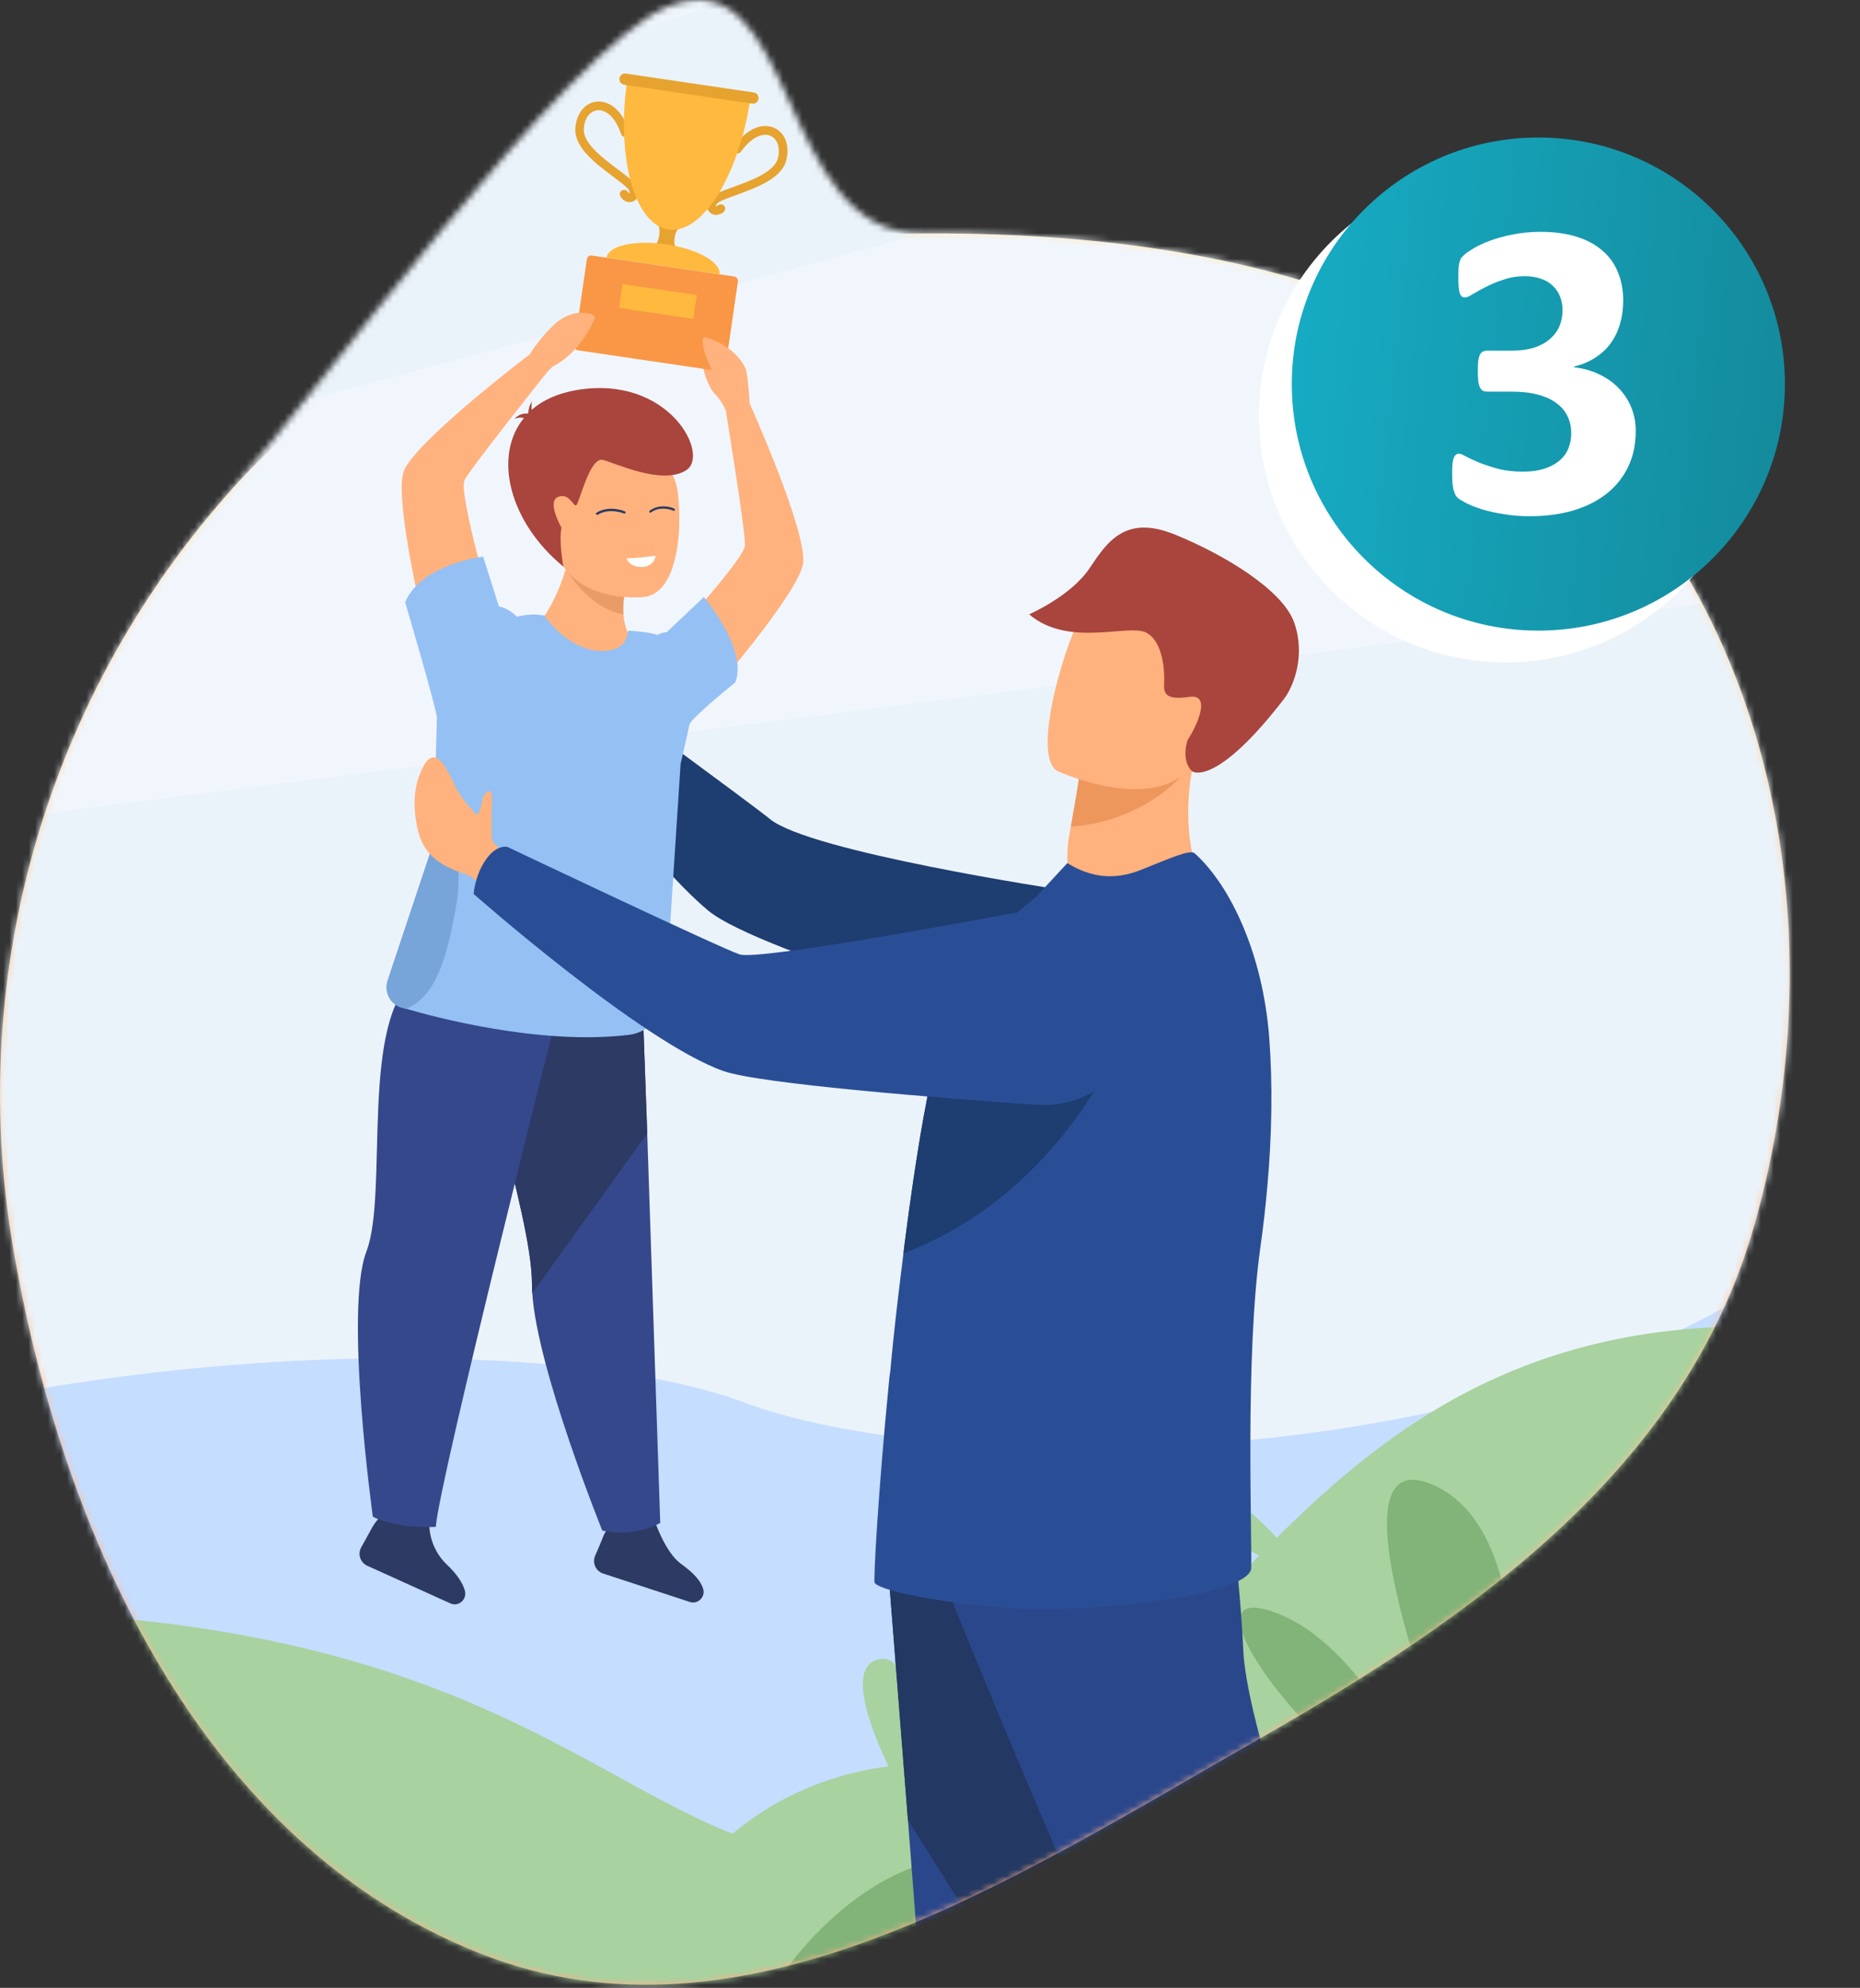<svg width="291" height="311" viewBox="0 0 291 311" fill="none" xmlns="http://www.w3.org/2000/svg">
<rect x="0" y="0" width="291" height="311" fill="#333333" stroke="none"/>
<path fill-rule="evenodd" clip-rule="evenodd" d="M144.197 36.517C184.862 36.295 227.397 44.06 253.49 75.224C280.205 107.132 285.843 152.005 274.376 191.998C263.625 229.49 230.967 252.671 197.066 272.003C158.537 293.974 116.366 321.951 75.125 305.619C31.793 288.459 9.735 240.666 1.975 194.744C-5.226 152.131 7.492 108.563 36.392 76.411C63.331 46.44 103.881 36.737 144.197 36.517Z" fill="url(#paint0_linear_1_3158)"/>
<mask id="mask0_1_3158" style="mask-type:alpha" maskUnits="userSpaceOnUse" x="0" y="0" width="280" height="311">
<path fill-rule="evenodd" clip-rule="evenodd" d="M144.197 36.517C184.862 36.295 227.397 44.06 253.49 75.224C280.205 107.132 285.843 152.006 274.376 191.998C263.625 229.491 230.967 252.671 197.066 272.003C158.537 293.974 116.366 321.951 75.125 305.619C31.793 288.459 9.735 240.666 1.975 194.744C-5.226 152.131 7.492 108.564 36.392 76.411C48.077 63.411 88.823 7.268 104.5 1.014C124.965 -7.149 121.368 36.642 144.197 36.517Z" fill="url(#paint1_linear_1_3158)"/>
</mask>
<g mask="url(#mask0_1_3158)">
<path d="M1.798 311.515C-33.054 288.655 -60.918 240.082 -14.738 195.888C13.408 168.954 -26.587 114.932 -11.353 40.688C6.898 -48.396 157.828 -143.429 306.653 -11.023C435.861 103.949 235.604 129.772 316.18 182.464C416.373 247.992 343.241 311.493 343.241 311.493H1.798V311.515Z" fill="#EBF3FA"/>
<path opacity="0.5" d="M309.822 -8.147L-14.934 79.63C-14.673 97.847 -11.982 114.453 -9.4 129.315L346.366 84.337C356.782 61.129 353.614 32.015 309.822 -8.147Z" fill="#F8FBFF"/>
<g opacity="0.5">
<path opacity="0.5" d="M6.181 -0.28C-1.892 11.989 -7.664 24.867 -10.702 37.681L226.207 -33.36L6.181 -0.28Z" fill="#F8FBFF"/>
</g>
<path d="M394.34 181.515C359.451 181.807 302.673 185.312 271.863 203.351C225.319 230.592 146.946 230.921 116.208 219.345C85.434 207.77 -0.588 209.303 -56.199 236.033C-117.092 265.282 -180.352 227.16 -260 254.656C-248.637 268.751 -234.798 280.947 -220.23 290.515H352.786C352.786 290.478 405.958 244.359 394.34 181.515Z" fill="#C5DDFF"/>
<path d="M273.709 207.515C199.096 207.515 188.963 277.368 146.821 275.875C145.439 275.837 144.096 275.913 142.829 275.99C141.524 276.067 140.296 276.181 139.068 276.334C137.993 276.487 136.957 276.641 135.959 276.832C133.004 277.406 130.279 278.21 127.745 279.167C108.209 286.669 100.111 304.812 98 310.4L136.765 310.515H228.496C228.457 310.515 278.238 267.569 273.709 207.515Z" fill="#A8D29F"/>
<path d="M50.322 310.723H146.18L187.652 310.657C185.417 307.475 176.736 297.146 155.837 292.874C153.124 292.308 150.194 291.872 147.048 291.545C145.962 291.436 144.856 291.349 143.727 291.262C142.425 291.175 141.08 291.109 139.712 291.066C138.323 291.022 136.891 291 135.415 291C99.933 291.153 87.823 257.222 10 252.515C13.038 276.508 30.552 297.756 50.322 310.723Z" fill="#A8D29F"/>
<path d="M205.991 248.294C205.991 248.294 194.033 230.948 186.242 232.626C178.43 234.325 205.991 248.294 205.991 248.294Z" fill="#A8D29F"/>
<path d="M142.759 283.515C142.759 283.515 144.747 257.531 137.311 259.636C129.876 261.702 142.759 283.515 142.759 283.515Z" fill="#A8D29F"/>
<path d="M234.17 294.514C234.17 294.514 245.019 241.454 224.233 232.322C203.409 223.19 234.17 294.514 234.17 294.514Z" fill="#82B378"/>
<path d="M227 288.514C227 288.514 216.256 258.993 200.081 252.508C183.946 245.985 202.331 273.131 227 288.514Z" fill="#82B378"/>
<path d="M260.006 241.669C260.006 241.669 266.257 232.516 264.846 226.676C263.414 220.836 259.399 231.601 260.006 241.669Z" fill="#82B378"/>
<path d="M263 263.514C251.462 264.392 234.846 269.927 204.231 295.581C199.923 299.207 194.462 301.23 188.846 301.23C183.346 301.192 176.308 299.971 169.077 295.428C141.923 278.326 122 309.514 122 309.514H229.769C234.577 305.01 251.5 288.251 263 263.514Z" fill="#82B378"/>
<path d="M93.373 110.999L91.162 106.879C91.162 106.879 90.509 98.032 80.915 97.754C80.915 97.754 76.947 97.931 78.002 100.635C79.056 103.315 79.031 102.127 80.438 105.943C81.844 109.76 84.883 112.591 87.847 112.641L90.886 114.032L93.373 110.999Z" fill="#FFB27D"/>
<path d="M88.927 109.305C91.413 107.03 91.966 107.03 91.966 107.03C91.966 107.03 118.086 126.164 120.422 128.11C126.55 133.267 166.183 139.232 166.183 139.232L167.188 162.663C167.188 162.663 118.991 149.292 110.778 142.442C101.008 134.278 86.365 113.299 86.365 113.299C86.365 113.299 86.968 111.1 88.927 109.305Z" fill="#1E3D70"/>
<path d="M77.323 96.44C77.323 96.44 71.647 77.104 72.677 75.107C73.706 73.135 85.536 58.298 85.536 58.298L82.899 55.417C82.899 55.417 65.594 68.561 63.258 73.489C61.324 77.534 66.85 99.928 66.85 99.928L77.323 96.44Z" fill="#FFB27D"/>
<path d="M85.537 58.298C85.537 58.298 87.144 56.478 88.525 55.644C89.831 54.861 91.288 52.308 90.71 51.853C90.133 51.423 90.108 53.926 89.932 53.572C90.082 52.788 94.001 50.185 93.096 49.578C92.192 48.997 89.229 48.517 86.918 50.589C84.582 52.662 82.899 55.392 82.899 55.392C83.075 57.009 84.532 58.172 85.537 58.298Z" fill="#FFB27D"/>
<path d="M99.325 100.686L86.365 105.109L85.185 96.339C85.185 96.339 87.144 93.659 88.525 88.983C89.103 87.012 89.58 84.712 89.781 82.083L98.873 88.579C98.873 88.579 98.496 89.464 98.144 90.778C97.768 92.219 97.416 94.165 97.541 96.086C97.667 97.779 98.169 99.422 99.325 100.686Z" fill="#FFB27D"/>
<path d="M102.565 238.314C102.565 238.314 104.173 242.939 106.508 244.633C108.467 246.048 109.572 247.236 109.999 248.525C110.426 249.814 109.196 251.053 107.915 250.623L94.352 246.174C93.197 245.795 92.619 244.506 93.122 243.369C93.549 242.383 94.051 241.246 94.377 240.361C95.106 238.415 97.592 237.479 97.592 237.479L102.565 238.314Z" fill="#2C3A64"/>
<path d="M103.293 238.263C103.293 238.263 99.325 240.614 94.227 239.451C94.227 239.451 84.03 214.226 83.276 202.296C83.251 201.815 83.226 201.36 83.226 200.931C83.276 189.734 72.577 160.641 75.264 154.625C77.951 148.584 100.531 156.976 100.531 156.976L101.259 177.323L103.293 238.263Z" fill="#35488B"/>
<path d="M101.259 177.323L83.276 202.321C83.251 201.841 83.226 201.386 83.226 200.956C83.276 189.734 72.577 160.641 75.264 154.625C77.951 148.584 100.531 156.976 100.531 156.976L101.259 177.323Z" fill="#2C3A64"/>
<path d="M103.117 101.975C103.117 101.975 116.479 87.568 116.554 85.318C116.629 83.094 113.565 64.314 113.565 64.314L117.282 63.126C117.282 63.126 126.023 82.487 125.671 87.947C125.37 92.421 110.602 109.305 110.602 109.305L103.117 101.975Z" fill="#FFB27D"/>
<path d="M67.176 238.769C67.176 238.769 67.126 242.156 69.964 244.835C71.295 246.074 72.476 247.666 72.752 248.98C73.028 250.32 71.697 251.407 70.466 250.851L57.456 244.961C56.351 244.456 55.924 243.116 56.527 242.055C57.054 241.119 57.657 240.033 58.109 239.199C59.039 237.328 61.274 235.71 61.274 235.71L67.176 238.769Z" fill="#2C3A64"/>
<path d="M87.42 157.607C87.42 157.607 68.709 231.59 68.181 238.87C68.181 238.87 62.304 239.299 58.336 237.303C58.336 237.303 53.815 204.949 57.331 195.774C60.847 186.599 56.1 159.073 65.293 152.729C74.485 146.385 87.42 157.607 87.42 157.607Z" fill="#35488B"/>
<path d="M107.864 113.375C108.065 112.364 115.048 106.753 115.048 106.753C117.032 101.571 110.125 93.407 110.125 93.407L104.298 98.917C103.519 98.917 102.841 99.347 102.841 99.347C101.686 98.841 98.27 98.664 98.27 98.664C98.069 100.408 97.14 101.9 94.051 101.849C89.932 101.773 86.717 98.462 85.16 96.314C85.16 96.314 83.352 95.833 80.865 96.491C80.865 96.491 79.634 95.151 78.052 94.873L75.591 87.088C75.591 87.088 65.896 88.225 63.385 94.216C63.385 94.216 67.755 109.002 68.357 112.162L68.307 113.982L68.131 120.452L67.855 131.801L60.647 153.412C60.597 153.614 60.546 153.791 60.521 153.993C60.295 155.485 61.124 156.951 62.556 157.532C62.556 157.532 62.882 157.633 63.51 157.81C67.629 159.023 84.431 163.598 98.371 161.905C101.51 161.526 103.921 158.922 104.122 155.737L106.483 119.492C106.483 119.542 107.664 114.386 107.864 113.375Z" fill="#95C0F4"/>
<path d="M71.345 141.861C69.964 149.57 68.256 156.015 63.484 157.835C62.856 157.658 62.53 157.557 62.53 157.557C61.098 156.976 60.294 155.484 60.495 154.018C60.52 153.816 60.571 153.639 60.621 153.437L67.829 131.826L68.105 120.477C68.206 120.3 68.256 120.199 68.256 120.199C68.256 120.199 73.129 132.003 71.345 141.861Z" fill="#77A5D9"/>
<path d="M97.542 96.137C91.991 95.176 88.525 89.009 88.525 89.009L98.145 90.829C97.768 92.244 97.416 94.19 97.542 96.137Z" fill="#EA9C68"/>
<path d="M100.706 93.406C100.706 93.406 89.128 94.721 86.591 85.242C83.853 75.006 89.404 68.687 93.272 68.762C100.957 68.939 104.9 72.478 105.779 75.713C106.684 78.974 107.085 92.724 100.706 93.406Z" fill="#FFB27D"/>
<path d="M98.044 87.341C98.044 87.341 98.32 88.806 100.706 88.705C100.706 88.705 102.389 88.503 102.565 86.936C101.234 87.088 100.053 87.315 98.044 87.341Z" fill="white"/>
<path d="M90.333 61.003C87.294 61.509 84.908 62.596 83.175 64.137C83.125 63.455 83.2 62.848 83.2 62.848C82.823 63.379 82.673 64.061 82.648 64.643C82.623 64.668 82.597 64.693 82.597 64.693C82.02 64.668 81.141 64.769 80.513 65.528C80.513 65.528 81.191 65.199 81.969 65.401C77.097 71.341 79.659 81.679 88.148 88.655C88.148 88.655 87.394 84.611 87.847 82.564C87.847 82.564 85.486 78.418 87.319 77.736C89.153 77.053 89.73 79.404 90.182 79.025C90.634 78.646 92.292 71.417 94.326 71.948C96.361 72.478 103.619 75.966 107.362 73.565C111.129 71.164 104.674 58.652 90.333 61.003Z" fill="#A9453D"/>
<path d="M113.59 64.314C113.59 64.314 112.962 62.747 111.882 61.685C110.802 60.624 109.572 57.136 110.275 57.035C110.978 56.934 111.255 58.273 111.882 57.793C112.51 57.338 109.496 53.951 110.551 53.875C111.631 53.799 115.851 55.114 116.755 58.096C117.031 59.006 117.282 63.101 117.282 63.101C116.353 64.415 114.52 64.719 113.59 64.314Z" fill="#FFB27D"/>
<path d="M93.398 80.541C93.348 80.541 93.297 80.516 93.272 80.465C93.222 80.389 93.247 80.263 93.323 80.213C95.332 78.974 97.693 79.96 97.768 80.01C97.868 80.061 97.894 80.162 97.868 80.238C97.818 80.339 97.718 80.364 97.642 80.339C97.617 80.339 95.357 79.379 93.498 80.541C93.473 80.541 93.448 80.541 93.398 80.541Z" fill="#2C3A64"/>
<path d="M101.711 80.213C101.66 80.213 101.635 80.188 101.61 80.137C101.56 80.061 101.585 79.935 101.66 79.884C103.418 78.62 105.428 79.53 105.503 79.581C105.578 79.606 105.604 79.707 105.578 79.808C105.553 79.909 105.453 79.935 105.377 79.909C105.352 79.909 103.418 78.999 101.811 80.188C101.761 80.213 101.736 80.213 101.711 80.213Z" fill="#2C3A64"/>
<path d="M112.711 58.096L90.434 54.81C90.057 54.76 89.806 54.406 89.856 54.027L91.815 40.555C91.865 40.175 92.217 39.923 92.594 39.973L114.871 43.259C115.248 43.31 115.499 43.663 115.449 44.043L113.49 57.515C113.44 57.894 113.088 58.147 112.711 58.096Z" fill="#F99746"/>
<path d="M111.807 33.603C111.456 33.553 111.154 33.376 110.954 33.148C110.501 32.643 110.426 31.682 111.33 30.823C111.908 30.267 113.139 29.812 114.721 29.256C117.433 28.27 121.151 26.93 121.703 24.757C122.105 23.164 121.653 21.774 120.598 21.269C119.568 20.788 117.76 21.168 115.926 23.72C115.7 24.024 115.299 24.099 114.997 23.872C114.696 23.645 114.62 23.24 114.847 22.937C117.132 19.676 119.619 19.297 121.176 20.03C122.858 20.814 123.587 22.836 123.009 25.085C122.281 27.941 118.338 29.357 115.173 30.52C113.917 30.974 112.636 31.43 112.26 31.783C111.983 32.036 111.958 32.213 111.983 32.264C112.008 32.264 112.159 32.264 112.36 32.112C112.661 31.884 113.063 31.935 113.314 32.213C113.54 32.516 113.49 32.921 113.214 33.173C112.737 33.553 112.234 33.654 111.807 33.603Z" fill="#E6A330"/>
<path d="M98.295 31.606C98.647 31.657 98.973 31.581 99.25 31.404C99.827 31.05 100.179 30.14 99.551 29.053C99.149 28.371 98.094 27.562 96.763 26.576C94.453 24.858 91.263 22.482 91.338 20.258C91.388 18.615 92.217 17.427 93.398 17.25C94.503 17.098 96.16 17.957 97.165 20.965C97.291 21.319 97.667 21.521 98.019 21.395C98.371 21.268 98.572 20.889 98.446 20.535C97.19 16.744 94.905 15.683 93.222 15.91C91.388 16.188 90.108 17.907 90.007 20.207C89.907 23.139 93.272 25.641 95.96 27.663C97.014 28.447 98.12 29.281 98.371 29.711C98.546 30.039 98.521 30.216 98.521 30.241C98.496 30.241 98.346 30.191 98.195 29.989C97.994 29.685 97.567 29.61 97.266 29.812C96.964 30.014 96.889 30.444 97.09 30.747C97.416 31.303 97.868 31.556 98.295 31.606Z" fill="#E6A330"/>
<path d="M105.955 38.785L102.414 38.254C103.092 38.355 103.519 35.322 102.841 35.247L106.382 35.777C105.554 35.651 105.127 38.659 105.955 38.785Z" fill="#E6A330"/>
<path d="M117.433 15.228C115.65 27.436 109.899 36.687 104.574 35.904C99.249 35.12 96.361 24.58 98.144 12.397C101.384 12.852 112.712 14.52 117.433 15.228Z" fill="#FFB93E"/>
<path d="M94.904 40.302C95.181 38.431 99.35 37.496 104.222 38.229C109.095 38.937 112.837 41.035 112.561 42.905C109.597 42.475 99.224 40.934 94.904 40.302Z" fill="#FFB93E"/>
<path d="M117.66 16.214L97.642 13.256C97.165 13.181 96.839 12.726 96.914 12.245C96.99 11.765 97.442 11.437 97.919 11.512L117.936 14.47C118.413 14.546 118.74 14.975 118.664 15.481C118.589 15.961 118.137 16.29 117.66 16.214Z" fill="#E6A330"/>
<path d="M109.004 46.156L97.398 44.446L96.857 48.173L108.462 49.882L109.004 46.156Z" fill="#FFB93E"/>
<path d="M116.78 58.096C115.75 54.835 111.506 52.864 110.275 52.788C109.522 52.737 110.024 55.593 111.983 59.081C112.937 60.75 113.515 61.356 113.515 61.356C115.826 60.472 116.78 58.096 116.78 58.096Z" fill="#FFB27D"/>
<path d="M86.089 51.55C86.867 50.362 88.651 49.3 89.831 49.047C90.911 48.82 93.423 48.946 93.046 49.831C92.569 50.968 90.459 55.392 86.39 57.388C84.255 57.262 86.089 51.55 86.089 51.55Z" fill="#FFB27D"/>
<path d="M188.485 139.257C188.485 139.257 177.811 147.826 167.69 141.305C167.69 141.305 166.459 135.087 167.263 130.84C167.363 130.31 167.464 129.804 167.539 129.324C168.418 124.547 168.795 121.817 168.795 121.817C169.347 121.716 186.953 118.253 186.828 118.809C184.015 131.674 188.485 139.257 188.485 139.257Z" fill="#FFB27D"/>
<path d="M184.618 121.564C182.458 124.167 175.928 128.843 167.539 129.323C168.418 124.546 168.795 121.816 168.795 121.816C169.297 121.791 185.246 120.805 184.618 121.564Z" fill="#ED975D"/>
<path d="M165.48 120.654C165.48 120.654 182.935 128.667 187.732 117.646C192.529 106.626 198.005 100.231 187.054 94.645C176.104 89.059 172.085 92.32 169.599 95.606C167.137 98.892 161.059 118.278 165.48 120.654Z" fill="#FFB27D"/>
<path d="M186.501 120.654C186.727 120.856 190.419 122.878 200.842 109.406C202.475 107.283 204.283 102.379 202.45 97.324C200.616 92.294 191.625 86.809 183.864 83.65C176.128 80.49 173.29 84.661 170.477 88.882C167.539 93.28 161.009 96.111 161.009 96.111C167.187 101.394 176.656 97.501 179.368 98.992C182.081 100.484 182.207 105.286 182.131 106.803C182.056 108.319 182.156 109.608 186.049 109.027C189.942 108.446 186.677 114.562 185.848 115.675C185.823 115.675 184.668 118.885 186.501 120.654Z" fill="#A9453D"/>
<path d="M138.555 240.437C138.555 240.437 140.162 260.556 142.046 284.72C144.608 317.553 147.672 357.894 147.973 365.527C148.501 378.797 150.61 400.029 150.61 400.029C150.61 400.029 155.608 405.084 165.629 402.936C165.629 402.936 174.571 372.63 177.107 340.58C177.158 340.049 177.183 339.518 177.233 338.987C179.594 306.356 183.286 237.631 183.286 237.631L138.555 240.437Z" fill="#2B478B"/>
<path d="M138.555 240.437C138.555 240.437 140.162 260.556 142.046 284.72L177.132 340.58C177.183 340.049 177.208 339.518 177.258 338.987C179.619 306.356 183.311 237.631 183.311 237.631L138.555 240.437Z" fill="#233862"/>
<path d="M145.889 242.838C145.889 242.838 174.747 315.658 193.734 349.907C212.722 384.131 218.649 393.685 218.649 393.685C218.649 393.685 229.524 389.312 230.504 386.33C230.504 386.33 223.245 320.258 210.537 304.157C203.353 295.058 194.915 267.735 194.513 258.18C194.111 248.626 191.951 229.72 191.951 229.72L145.889 242.838Z" fill="#2B478B"/>
<path d="M144.507 174.694C143.402 180.836 142.398 187.762 141.494 194.839C141.443 195.268 141.393 195.673 141.343 196.103C140.79 200.475 140.263 204.873 139.811 209.17C139.635 210.889 139.459 212.608 139.309 214.276L139.283 214.503C139.183 215.11 139.108 215.793 139.057 216.424C137.475 232.55 136.596 247.413 136.847 247.666C138.53 249.46 154.328 251.937 164.826 251.735C173.667 251.634 194.664 249.586 195.744 245.517C195.919 240.816 194.764 212.178 197.2 195.066C197.652 191.881 198.004 188.697 198.28 185.588C199.009 177.424 199.109 169.588 198.582 162.46C197.602 149.266 192.504 138.524 186.903 133.494C186.175 132.862 183.11 134.252 178.489 136.097C174.219 137.791 170.578 137.235 166.986 135.036L162.013 140.394C156.915 144.413 151.213 149.974 148.199 158.896C147.973 159.554 147.747 160.261 147.546 161.02C146.492 164.659 145.462 169.386 144.507 174.694Z" fill="#2A4E96"/>
<path d="M144.508 174.694C143.403 180.836 142.399 187.762 141.494 194.839C141.444 195.269 141.394 195.673 141.344 196.103C167.816 185.967 176.807 159.554 176.807 159.554C165.128 157.734 155.383 158.568 147.547 160.994C146.492 164.659 145.463 169.386 144.508 174.694Z" fill="#1E3D70"/>
<path d="M76.997 131.345C76.796 130.537 76.997 129.753 76.922 128.262C76.846 126.77 77.223 123.838 76.67 123.788C76.118 123.737 75.465 124.597 75.415 125.406C75.389 125.911 75.038 126.872 74.686 127.554C73.556 126.518 71.823 124.369 71.27 123.105C69.035 118.025 67.403 116.888 65.745 120.957C64.816 123.206 64.514 126.113 65.368 129.829C66.448 134.48 69.889 135.743 73.204 136.906C74.109 137.235 76.168 139.383 76.168 139.383L81.016 134.833C81.041 134.833 77.323 132.533 76.997 131.345Z" fill="#FFB27D"/>
<path d="M75.691 134.986C77.549 131.927 79.408 132.508 79.408 132.508C79.408 132.508 112.661 148.306 115.725 149.317C118.789 150.328 156.111 143.301 156.111 143.301C156.111 143.301 170.93 139.889 176.179 146.764C180.75 152.755 179.77 158.972 177.46 163.901C174.697 169.765 168.594 173.304 162.164 172.849C147.723 171.838 118.915 169.588 113.189 167.566C100.43 163.092 74.108 139.864 74.108 139.864C74.108 139.864 74.234 137.387 75.691 134.986Z" fill="#2A4E96"/>
</g>
<path d="M262.827 92.339C277.891 77.275 277.891 52.852 262.827 37.788C247.763 22.724 223.34 22.724 208.276 37.788C193.212 52.852 193.212 77.275 208.276 92.339C223.34 107.403 247.763 107.403 262.827 92.339Z" fill="white"/>
<path d="M240.678 98.66C261.982 98.66 279.252 81.39 279.252 60.086C279.252 38.782 261.982 21.512 240.678 21.512C219.374 21.512 202.104 38.782 202.104 60.086C202.104 81.39 219.374 98.66 240.678 98.66Z" fill="url(#paint2_linear_1_3158)"/>
<path d="M255.914 67.416C255.914 69.563 255.505 71.467 254.686 73.127C253.867 74.787 252.727 76.182 251.266 77.311C249.805 78.439 248.056 79.303 246.02 79.9C243.983 80.476 241.758 80.764 239.346 80.764C237.885 80.764 236.512 80.653 235.229 80.432C233.945 80.232 232.805 79.978 231.809 79.668C230.835 79.358 230.027 79.037 229.385 78.705C228.743 78.373 228.322 78.118 228.123 77.941C227.924 77.764 227.769 77.565 227.658 77.344C227.57 77.122 227.481 76.868 227.393 76.58C227.326 76.27 227.271 75.894 227.227 75.451C227.204 74.986 227.193 74.433 227.193 73.791C227.193 72.728 227.282 71.998 227.459 71.6C227.636 71.179 227.902 70.969 228.256 70.969C228.477 70.969 228.854 71.124 229.385 71.434C229.938 71.721 230.635 72.042 231.477 72.397C232.318 72.728 233.303 73.049 234.432 73.359C235.561 73.647 236.844 73.791 238.283 73.791C239.501 73.791 240.574 73.647 241.504 73.359C242.434 73.072 243.219 72.673 243.861 72.164C244.525 71.633 245.012 71.002 245.322 70.272C245.654 69.519 245.82 68.689 245.82 67.781C245.82 66.785 245.621 65.889 245.223 65.092C244.846 64.295 244.271 63.62 243.496 63.066C242.743 62.491 241.781 62.048 240.607 61.738C239.456 61.428 238.095 61.273 236.523 61.273H232.805C232.517 61.273 232.273 61.24 232.074 61.174C231.875 61.085 231.709 60.919 231.576 60.676C231.443 60.432 231.344 60.1 231.277 59.68C231.233 59.237 231.211 58.672 231.211 57.986C231.211 57.344 231.233 56.824 231.277 56.426C231.344 56.005 231.432 55.684 231.543 55.463C231.676 55.242 231.831 55.087 232.008 54.998C232.207 54.91 232.439 54.865 232.705 54.865H236.457C237.741 54.865 238.881 54.721 239.877 54.434C240.873 54.124 241.703 53.692 242.367 53.139C243.053 52.585 243.574 51.921 243.928 51.147C244.282 50.35 244.459 49.475 244.459 48.523C244.459 47.793 244.337 47.107 244.094 46.465C243.85 45.801 243.485 45.236 242.998 44.772C242.533 44.285 241.924 43.908 241.172 43.643C240.419 43.355 239.534 43.211 238.516 43.211C237.365 43.211 236.28 43.388 235.262 43.742C234.243 44.074 233.325 44.45 232.506 44.871C231.709 45.27 231.023 45.646 230.447 46C229.894 46.354 229.484 46.531 229.219 46.531C229.042 46.531 228.887 46.498 228.754 46.432C228.621 46.343 228.51 46.188 228.422 45.967C228.333 45.745 228.267 45.425 228.223 45.004C228.178 44.583 228.156 44.041 228.156 43.377C228.156 42.824 228.167 42.37 228.189 42.016C228.212 41.639 228.256 41.329 228.322 41.086C228.389 40.842 228.466 40.632 228.555 40.455C228.665 40.278 228.831 40.09 229.053 39.891C229.274 39.669 229.728 39.348 230.414 38.928C231.1 38.507 231.964 38.098 233.004 37.699C234.044 37.301 235.24 36.969 236.59 36.703C237.962 36.415 239.445 36.272 241.039 36.272C243.12 36.272 244.957 36.515 246.551 37.002C248.167 37.489 249.517 38.197 250.602 39.127C251.708 40.035 252.538 41.163 253.092 42.514C253.667 43.842 253.955 45.347 253.955 47.029C253.955 48.335 253.789 49.553 253.457 50.682C253.125 51.81 252.638 52.818 251.996 53.703C251.354 54.589 250.546 55.341 249.572 55.961C248.62 56.581 247.514 57.046 246.252 57.355V57.455C247.757 57.632 249.107 58.02 250.303 58.617C251.498 59.193 252.505 59.923 253.324 60.809C254.165 61.694 254.807 62.701 255.25 63.83C255.693 64.937 255.914 66.132 255.914 67.416Z" fill="white"/>
<defs>
<linearGradient id="paint0_linear_1_3158" x1="140" y1="36.512" x2="140" y2="310.512" gradientUnits="userSpaceOnUse">
<stop stop-color="#FFEBB7"/>
<stop offset="1" stop-color="#FFAC88"/>
</linearGradient>
<linearGradient id="paint1_linear_1_3158" x1="140" y1="36.515" x2="140" y2="310.515" gradientUnits="userSpaceOnUse">
<stop stop-color="#FFEBB7"/>
<stop offset="1" stop-color="#FFAC88"/>
</linearGradient>
<linearGradient id="paint2_linear_1_3158" x1="202.104" y1="21.512" x2="286.593" y2="30.63" gradientUnits="userSpaceOnUse">
<stop stop-color="#16ADC5"/>
<stop offset="1" stop-color="#14899B"/>
</linearGradient>
</defs>
</svg>
